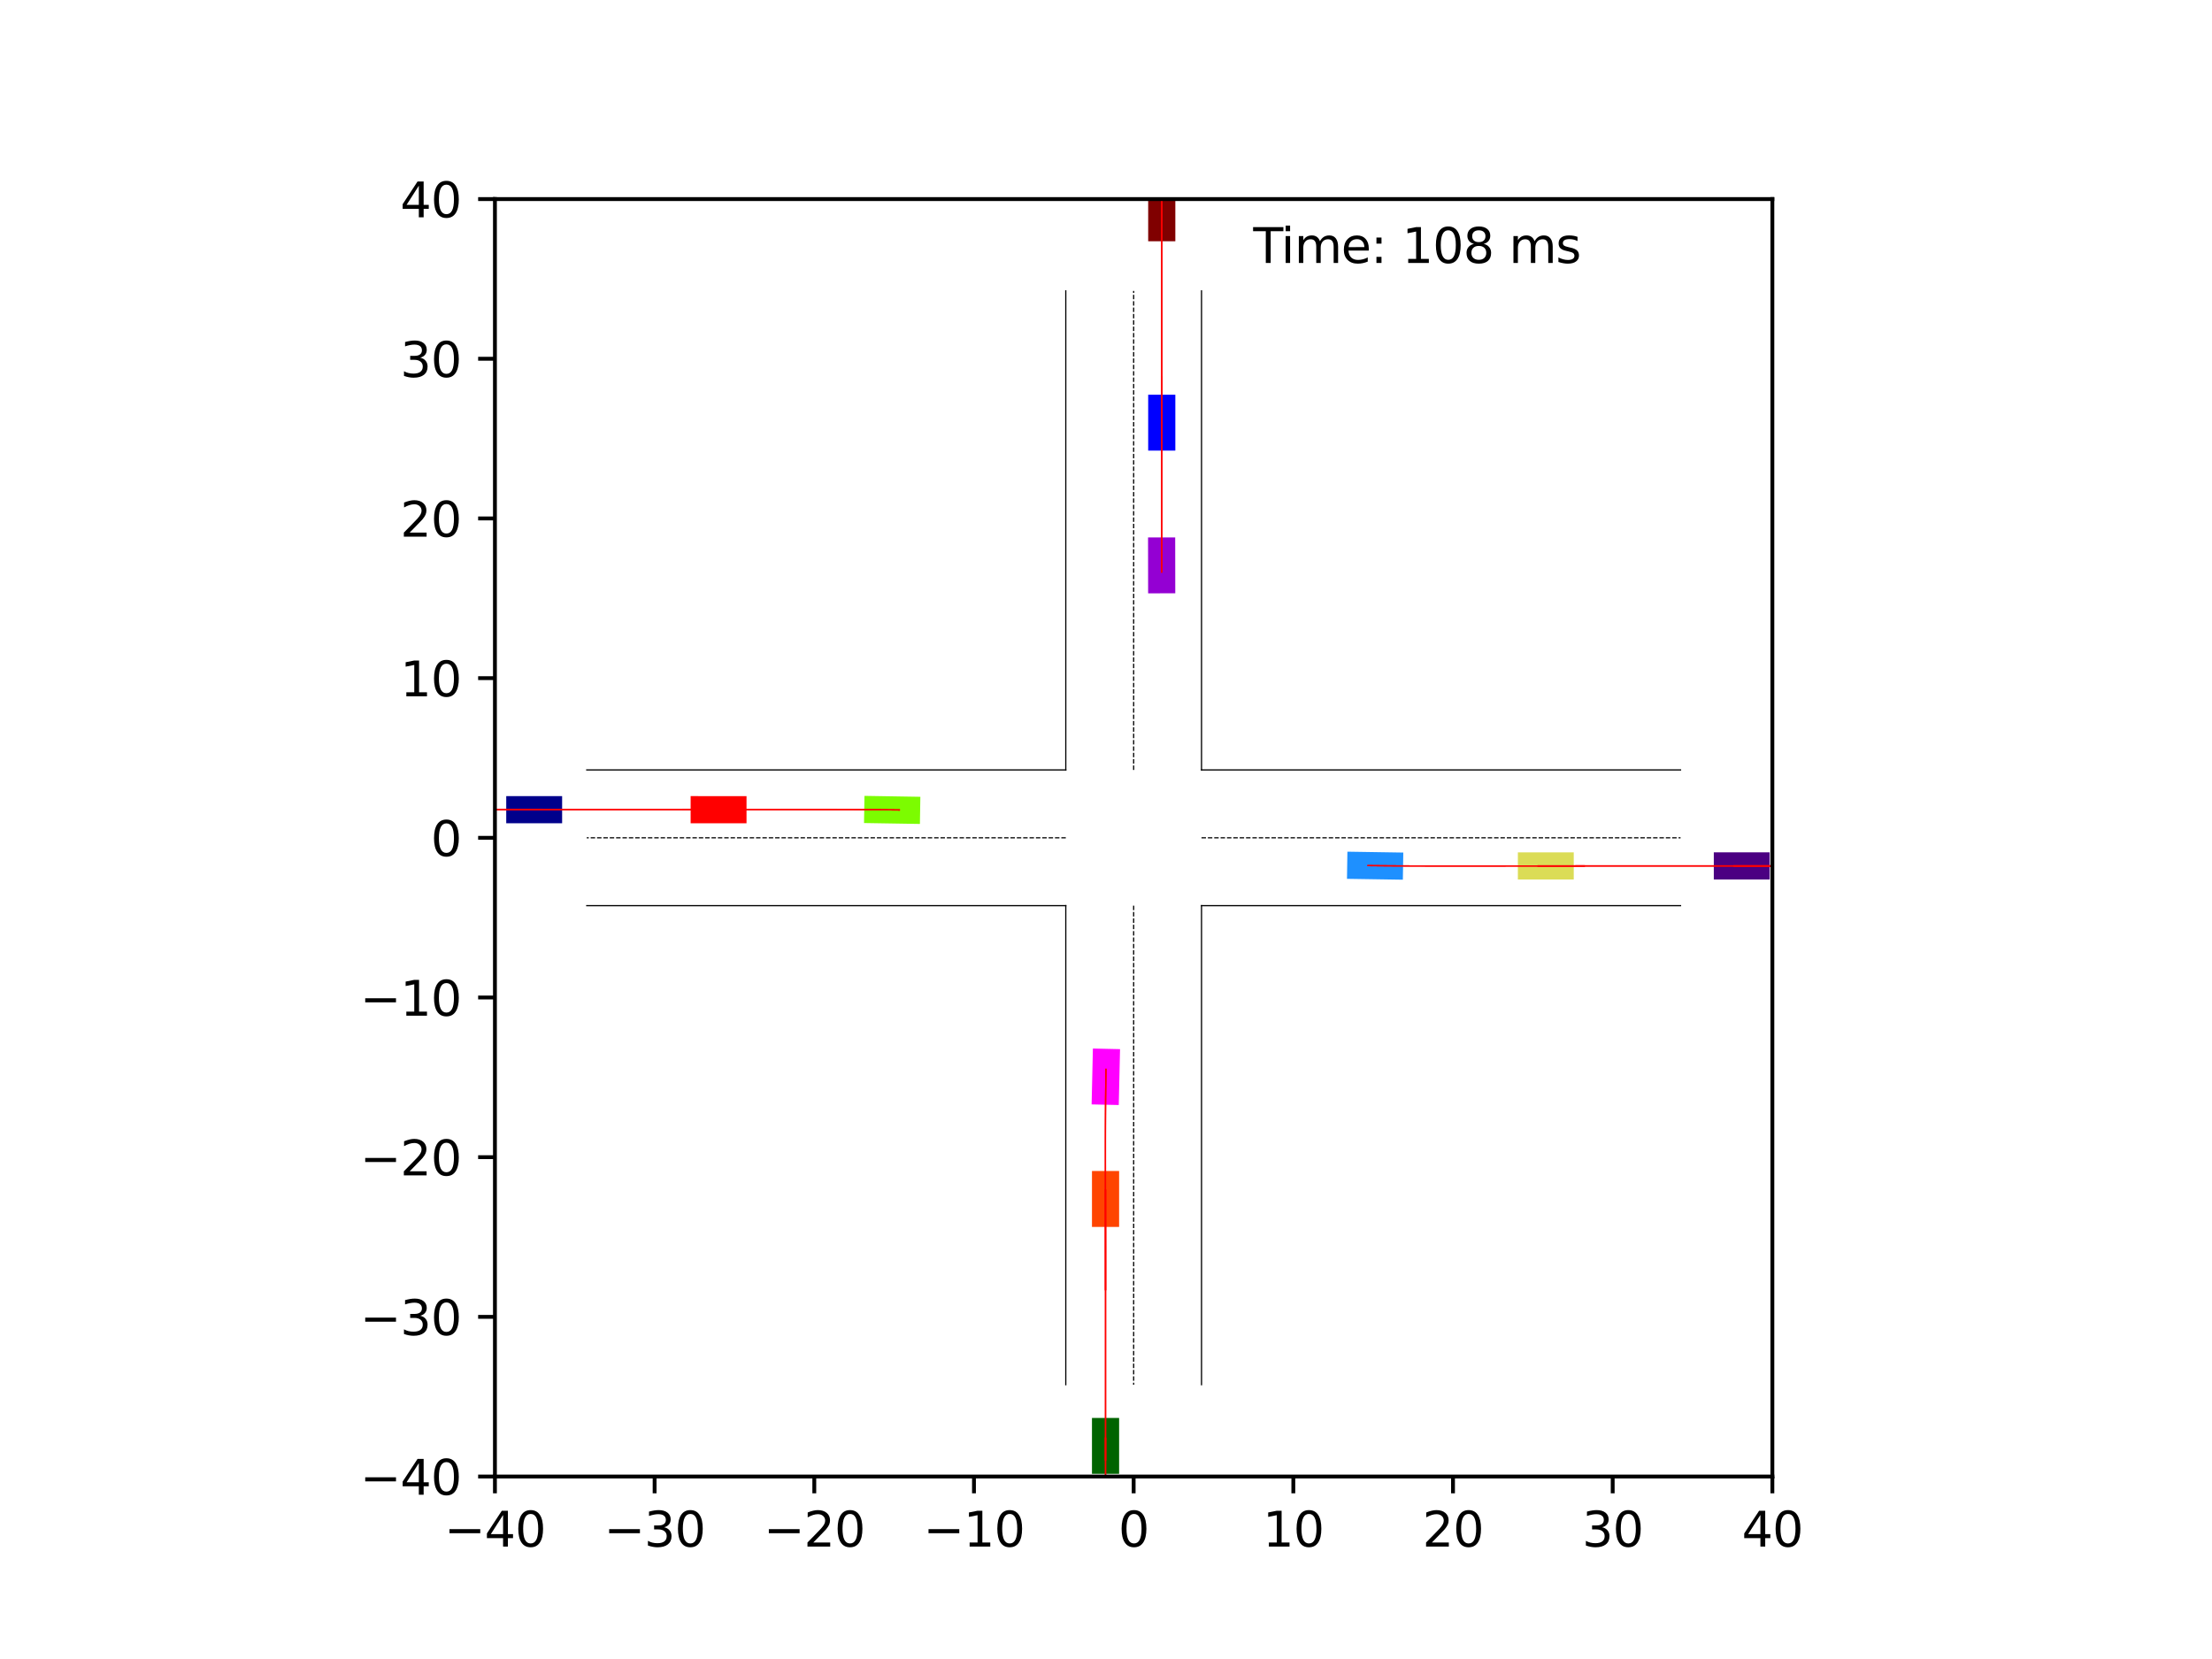 <?xml version="1.0" encoding="utf-8" standalone="no"?>
<!DOCTYPE svg PUBLIC "-//W3C//DTD SVG 1.1//EN"
  "http://www.w3.org/Graphics/SVG/1.1/DTD/svg11.dtd">
<svg xmlns:xlink="http://www.w3.org/1999/xlink" width="460.8pt" height="345.6pt" viewBox="0 0 460.8 345.6" xmlns="http://www.w3.org/2000/svg" version="1.1">
 <defs>
  <style type="text/css">*{stroke-linejoin: round; stroke-linecap: butt}</style>
 </defs>
 <g id="figure_1">
  <g id="patch_1">
   <path d="M 0 345.6 
L 460.8 345.6 
L 460.8 0 
L 0 0 
z
" style="fill: #ffffff"/>
  </g>
  <g id="axes_1">
   <g id="patch_2">
    <path d="M 103.104 307.584 
L 369.216 307.584 
L 369.216 41.472 
L 103.104 41.472 
z
" style="fill: #ffffff"/>
   </g>
   <g id="patch_3">
    <path d="M 117.101 165.845 
L 105.459 165.845 
L 105.459 171.5 
L 117.101 171.5 
z
" clip-path="url(#p942eddb485)" style="fill: #00008b"/>
   </g>
   <g id="patch_4">
    <path d="M 244.843 50.259 
L 244.843 38.617 
L 239.188 38.617 
L 239.188 50.259 
z
" clip-path="url(#p942eddb485)" style="fill: #800000"/>
   </g>
   <g id="patch_5">
    <path d="M 227.477 295.385 
L 227.477 307.027 
L 233.132 307.027 
L 233.132 295.385 
z
" clip-path="url(#p942eddb485)" style="fill: #006400"/>
   </g>
   <g id="patch_6">
    <path d="M 357.016 183.211 
L 368.658 183.211 
L 368.658 177.556 
L 357.016 177.556 
z
" clip-path="url(#p942eddb485)" style="fill: #4b0082"/>
   </g>
   <g id="patch_7">
    <path d="M 244.843 93.871 
L 244.843 82.229 
L 239.188 82.229 
L 239.188 93.871 
z
" clip-path="url(#p942eddb485)" style="fill: #0000ff"/>
   </g>
   <g id="patch_8">
    <path d="M 155.515 165.846 
L 143.873 165.845 
L 143.872 171.499 
L 155.514 171.501 
z
" clip-path="url(#p942eddb485)" style="fill: #ff0000"/>
   </g>
   <g id="patch_9">
    <path d="M 316.198 183.211 
L 327.841 183.212 
L 327.841 177.557 
L 316.199 177.556 
z
" clip-path="url(#p942eddb485)" style="fill: #dbdc56"/>
   </g>
   <g id="patch_10">
    <path d="M 244.831 123.595 
L 244.815 111.952 
L 239.16 111.96 
L 239.176 123.602 
z
" clip-path="url(#p942eddb485)" style="fill: #9400d3"/>
   </g>
   <g id="patch_11">
    <path d="M 280.601 183.075 
L 292.242 183.257 
L 292.33 177.603 
L 280.689 177.421 
z
" clip-path="url(#p942eddb485)" style="fill: #1e90ff"/>
   </g>
   <g id="patch_12">
    <path d="M 227.478 243.944 
L 227.476 255.586 
L 233.131 255.587 
L 233.133 243.945 
z
" clip-path="url(#p942eddb485)" style="fill: #ff4500"/>
   </g>
   <g id="patch_13">
    <path d="M 191.727 165.987 
L 180.086 165.796 
L 179.993 171.451 
L 191.634 171.641 
z
" clip-path="url(#p942eddb485)" style="fill: #7cfc00"/>
   </g>
   <g id="patch_14">
    <path d="M 227.67 218.428 
L 227.405 230.068 
L 233.059 230.197 
L 233.324 218.557 
z
" clip-path="url(#p942eddb485)" style="fill: #ff00ff"/>
   </g>
   <g id="matplotlib.axis_1">
    <g id="xtick_1">
     <g id="line2d_1">
      <defs>
       <path id="m30a18c5abd" d="M 0 0 
L 0 3.5 
" style="stroke: #000000; stroke-width: 0.8"/>
      </defs>
      <g>
       <use xlink:href="#m30a18c5abd" x="103.104" y="307.584" style="stroke: #000000; stroke-width: 0.8"/>
      </g>
     </g>
     <g id="text_1">
      <!-- −40 -->
      <g transform="translate(92.552 322.182) scale(0.1 -0.1)">
       <defs>
        <path id="DejaVuSans-2212" d="M 678 2272 
L 4684 2272 
L 4684 1741 
L 678 1741 
L 678 2272 
z
" transform="scale(0.016)"/>
        <path id="DejaVuSans-34" d="M 2419 4116 
L 825 1625 
L 2419 1625 
L 2419 4116 
z
M 2253 4666 
L 3047 4666 
L 3047 1625 
L 3713 1625 
L 3713 1100 
L 3047 1100 
L 3047 0 
L 2419 0 
L 2419 1100 
L 313 1100 
L 313 1709 
L 2253 4666 
z
" transform="scale(0.016)"/>
        <path id="DejaVuSans-30" d="M 2034 4250 
Q 1547 4250 1301 3770 
Q 1056 3291 1056 2328 
Q 1056 1369 1301 889 
Q 1547 409 2034 409 
Q 2525 409 2770 889 
Q 3016 1369 3016 2328 
Q 3016 3291 2770 3770 
Q 2525 4250 2034 4250 
z
M 2034 4750 
Q 2819 4750 3233 4129 
Q 3647 3509 3647 2328 
Q 3647 1150 3233 529 
Q 2819 -91 2034 -91 
Q 1250 -91 836 529 
Q 422 1150 422 2328 
Q 422 3509 836 4129 
Q 1250 4750 2034 4750 
z
" transform="scale(0.016)"/>
       </defs>
       <use xlink:href="#DejaVuSans-2212"/>
       <use xlink:href="#DejaVuSans-34" x="83.789"/>
       <use xlink:href="#DejaVuSans-30" x="147.412"/>
      </g>
     </g>
    </g>
    <g id="xtick_2">
     <g id="line2d_2">
      <g>
       <use xlink:href="#m30a18c5abd" x="136.368" y="307.584" style="stroke: #000000; stroke-width: 0.8"/>
      </g>
     </g>
     <g id="text_2">
      <!-- −30 -->
      <g transform="translate(125.816 322.182) scale(0.1 -0.1)">
       <defs>
        <path id="DejaVuSans-33" d="M 2597 2516 
Q 3050 2419 3304 2112 
Q 3559 1806 3559 1356 
Q 3559 666 3084 287 
Q 2609 -91 1734 -91 
Q 1441 -91 1130 -33 
Q 819 25 488 141 
L 488 750 
Q 750 597 1062 519 
Q 1375 441 1716 441 
Q 2309 441 2620 675 
Q 2931 909 2931 1356 
Q 2931 1769 2642 2001 
Q 2353 2234 1838 2234 
L 1294 2234 
L 1294 2753 
L 1863 2753 
Q 2328 2753 2575 2939 
Q 2822 3125 2822 3475 
Q 2822 3834 2567 4026 
Q 2313 4219 1838 4219 
Q 1578 4219 1281 4162 
Q 984 4106 628 3988 
L 628 4550 
Q 988 4650 1302 4700 
Q 1616 4750 1894 4750 
Q 2613 4750 3031 4423 
Q 3450 4097 3450 3541 
Q 3450 3153 3228 2886 
Q 3006 2619 2597 2516 
z
" transform="scale(0.016)"/>
       </defs>
       <use xlink:href="#DejaVuSans-2212"/>
       <use xlink:href="#DejaVuSans-33" x="83.789"/>
       <use xlink:href="#DejaVuSans-30" x="147.412"/>
      </g>
     </g>
    </g>
    <g id="xtick_3">
     <g id="line2d_3">
      <g>
       <use xlink:href="#m30a18c5abd" x="169.632" y="307.584" style="stroke: #000000; stroke-width: 0.8"/>
      </g>
     </g>
     <g id="text_3">
      <!-- −20 -->
      <g transform="translate(159.08 322.182) scale(0.1 -0.1)">
       <defs>
        <path id="DejaVuSans-32" d="M 1228 531 
L 3431 531 
L 3431 0 
L 469 0 
L 469 531 
Q 828 903 1448 1529 
Q 2069 2156 2228 2338 
Q 2531 2678 2651 2914 
Q 2772 3150 2772 3378 
Q 2772 3750 2511 3984 
Q 2250 4219 1831 4219 
Q 1534 4219 1204 4116 
Q 875 4013 500 3803 
L 500 4441 
Q 881 4594 1212 4672 
Q 1544 4750 1819 4750 
Q 2544 4750 2975 4387 
Q 3406 4025 3406 3419 
Q 3406 3131 3298 2873 
Q 3191 2616 2906 2266 
Q 2828 2175 2409 1742 
Q 1991 1309 1228 531 
z
" transform="scale(0.016)"/>
       </defs>
       <use xlink:href="#DejaVuSans-2212"/>
       <use xlink:href="#DejaVuSans-32" x="83.789"/>
       <use xlink:href="#DejaVuSans-30" x="147.412"/>
      </g>
     </g>
    </g>
    <g id="xtick_4">
     <g id="line2d_4">
      <g>
       <use xlink:href="#m30a18c5abd" x="202.896" y="307.584" style="stroke: #000000; stroke-width: 0.8"/>
      </g>
     </g>
     <g id="text_4">
      <!-- −10 -->
      <g transform="translate(192.344 322.182) scale(0.1 -0.1)">
       <defs>
        <path id="DejaVuSans-31" d="M 794 531 
L 1825 531 
L 1825 4091 
L 703 3866 
L 703 4441 
L 1819 4666 
L 2450 4666 
L 2450 531 
L 3481 531 
L 3481 0 
L 794 0 
L 794 531 
z
" transform="scale(0.016)"/>
       </defs>
       <use xlink:href="#DejaVuSans-2212"/>
       <use xlink:href="#DejaVuSans-31" x="83.789"/>
       <use xlink:href="#DejaVuSans-30" x="147.412"/>
      </g>
     </g>
    </g>
    <g id="xtick_5">
     <g id="line2d_5">
      <g>
       <use xlink:href="#m30a18c5abd" x="236.16" y="307.584" style="stroke: #000000; stroke-width: 0.8"/>
      </g>
     </g>
     <g id="text_5">
      <!-- 0 -->
      <g transform="translate(232.979 322.182) scale(0.1 -0.1)">
       <use xlink:href="#DejaVuSans-30"/>
      </g>
     </g>
    </g>
    <g id="xtick_6">
     <g id="line2d_6">
      <g>
       <use xlink:href="#m30a18c5abd" x="269.424" y="307.584" style="stroke: #000000; stroke-width: 0.8"/>
      </g>
     </g>
     <g id="text_6">
      <!-- 10 -->
      <g transform="translate(263.062 322.182) scale(0.1 -0.1)">
       <use xlink:href="#DejaVuSans-31"/>
       <use xlink:href="#DejaVuSans-30" x="63.623"/>
      </g>
     </g>
    </g>
    <g id="xtick_7">
     <g id="line2d_7">
      <g>
       <use xlink:href="#m30a18c5abd" x="302.688" y="307.584" style="stroke: #000000; stroke-width: 0.8"/>
      </g>
     </g>
     <g id="text_7">
      <!-- 20 -->
      <g transform="translate(296.325 322.182) scale(0.1 -0.1)">
       <use xlink:href="#DejaVuSans-32"/>
       <use xlink:href="#DejaVuSans-30" x="63.623"/>
      </g>
     </g>
    </g>
    <g id="xtick_8">
     <g id="line2d_8">
      <g>
       <use xlink:href="#m30a18c5abd" x="335.952" y="307.584" style="stroke: #000000; stroke-width: 0.8"/>
      </g>
     </g>
     <g id="text_8">
      <!-- 30 -->
      <g transform="translate(329.589 322.182) scale(0.1 -0.1)">
       <use xlink:href="#DejaVuSans-33"/>
       <use xlink:href="#DejaVuSans-30" x="63.623"/>
      </g>
     </g>
    </g>
    <g id="xtick_9">
     <g id="line2d_9">
      <g>
       <use xlink:href="#m30a18c5abd" x="369.216" y="307.584" style="stroke: #000000; stroke-width: 0.8"/>
      </g>
     </g>
     <g id="text_9">
      <!-- 40 -->
      <g transform="translate(362.853 322.182) scale(0.1 -0.1)">
       <use xlink:href="#DejaVuSans-34"/>
       <use xlink:href="#DejaVuSans-30" x="63.623"/>
      </g>
     </g>
    </g>
   </g>
   <g id="matplotlib.axis_2">
    <g id="ytick_1">
     <g id="line2d_10">
      <defs>
       <path id="mafec366620" d="M 0 0 
L -3.5 0 
" style="stroke: #000000; stroke-width: 0.8"/>
      </defs>
      <g>
       <use xlink:href="#mafec366620" x="103.104" y="307.584" style="stroke: #000000; stroke-width: 0.8"/>
      </g>
     </g>
     <g id="text_10">
      <!-- −40 -->
      <g transform="translate(74.999 311.383) scale(0.1 -0.1)">
       <use xlink:href="#DejaVuSans-2212"/>
       <use xlink:href="#DejaVuSans-34" x="83.789"/>
       <use xlink:href="#DejaVuSans-30" x="147.412"/>
      </g>
     </g>
    </g>
    <g id="ytick_2">
     <g id="line2d_11">
      <g>
       <use xlink:href="#mafec366620" x="103.104" y="274.32" style="stroke: #000000; stroke-width: 0.8"/>
      </g>
     </g>
     <g id="text_11">
      <!-- −30 -->
      <g transform="translate(74.999 278.119) scale(0.1 -0.1)">
       <use xlink:href="#DejaVuSans-2212"/>
       <use xlink:href="#DejaVuSans-33" x="83.789"/>
       <use xlink:href="#DejaVuSans-30" x="147.412"/>
      </g>
     </g>
    </g>
    <g id="ytick_3">
     <g id="line2d_12">
      <g>
       <use xlink:href="#mafec366620" x="103.104" y="241.056" style="stroke: #000000; stroke-width: 0.8"/>
      </g>
     </g>
     <g id="text_12">
      <!-- −20 -->
      <g transform="translate(74.999 244.855) scale(0.1 -0.1)">
       <use xlink:href="#DejaVuSans-2212"/>
       <use xlink:href="#DejaVuSans-32" x="83.789"/>
       <use xlink:href="#DejaVuSans-30" x="147.412"/>
      </g>
     </g>
    </g>
    <g id="ytick_4">
     <g id="line2d_13">
      <g>
       <use xlink:href="#mafec366620" x="103.104" y="207.792" style="stroke: #000000; stroke-width: 0.8"/>
      </g>
     </g>
     <g id="text_13">
      <!-- −10 -->
      <g transform="translate(74.999 211.591) scale(0.1 -0.1)">
       <use xlink:href="#DejaVuSans-2212"/>
       <use xlink:href="#DejaVuSans-31" x="83.789"/>
       <use xlink:href="#DejaVuSans-30" x="147.412"/>
      </g>
     </g>
    </g>
    <g id="ytick_5">
     <g id="line2d_14">
      <g>
       <use xlink:href="#mafec366620" x="103.104" y="174.528" style="stroke: #000000; stroke-width: 0.8"/>
      </g>
     </g>
     <g id="text_14">
      <!-- 0 -->
      <g transform="translate(89.742 178.327) scale(0.1 -0.1)">
       <use xlink:href="#DejaVuSans-30"/>
      </g>
     </g>
    </g>
    <g id="ytick_6">
     <g id="line2d_15">
      <g>
       <use xlink:href="#mafec366620" x="103.104" y="141.264" style="stroke: #000000; stroke-width: 0.8"/>
      </g>
     </g>
     <g id="text_15">
      <!-- 10 -->
      <g transform="translate(83.379 145.063) scale(0.1 -0.1)">
       <use xlink:href="#DejaVuSans-31"/>
       <use xlink:href="#DejaVuSans-30" x="63.623"/>
      </g>
     </g>
    </g>
    <g id="ytick_7">
     <g id="line2d_16">
      <g>
       <use xlink:href="#mafec366620" x="103.104" y="108" style="stroke: #000000; stroke-width: 0.8"/>
      </g>
     </g>
     <g id="text_16">
      <!-- 20 -->
      <g transform="translate(83.379 111.799) scale(0.1 -0.1)">
       <use xlink:href="#DejaVuSans-32"/>
       <use xlink:href="#DejaVuSans-30" x="63.623"/>
      </g>
     </g>
    </g>
    <g id="ytick_8">
     <g id="line2d_17">
      <g>
       <use xlink:href="#mafec366620" x="103.104" y="74.736" style="stroke: #000000; stroke-width: 0.8"/>
      </g>
     </g>
     <g id="text_17">
      <!-- 30 -->
      <g transform="translate(83.379 78.535) scale(0.1 -0.1)">
       <use xlink:href="#DejaVuSans-33"/>
       <use xlink:href="#DejaVuSans-30" x="63.623"/>
      </g>
     </g>
    </g>
    <g id="ytick_9">
     <g id="line2d_18">
      <g>
       <use xlink:href="#mafec366620" x="103.104" y="41.472" style="stroke: #000000; stroke-width: 0.8"/>
      </g>
     </g>
     <g id="text_18">
      <!-- 40 -->
      <g transform="translate(83.379 45.271) scale(0.1 -0.1)">
       <use xlink:href="#DejaVuSans-34"/>
       <use xlink:href="#DejaVuSans-30" x="63.623"/>
      </g>
     </g>
    </g>
   </g>
   <g id="line2d_19">
    <path d="M 250.297 288.457 
L 250.297 188.665 
" clip-path="url(#p942eddb485)" style="fill: none; stroke: #000000; stroke-width: 0.25; stroke-linecap: square"/>
   </g>
   <g id="line2d_20">
    <path d="M 250.297 188.665 
L 350.089 188.665 
" clip-path="url(#p942eddb485)" style="fill: none; stroke: #000000; stroke-width: 0.25; stroke-linecap: square"/>
   </g>
   <g id="line2d_21">
    <path d="M 350.089 160.391 
L 250.297 160.391 
" clip-path="url(#p942eddb485)" style="fill: none; stroke: #000000; stroke-width: 0.25; stroke-linecap: square"/>
   </g>
   <g id="line2d_22">
    <path d="M 250.297 160.391 
L 250.297 60.599 
" clip-path="url(#p942eddb485)" style="fill: none; stroke: #000000; stroke-width: 0.25; stroke-linecap: square"/>
   </g>
   <g id="line2d_23">
    <path d="M 222.023 60.599 
L 222.023 160.391 
" clip-path="url(#p942eddb485)" style="fill: none; stroke: #000000; stroke-width: 0.25; stroke-linecap: square"/>
   </g>
   <g id="line2d_24">
    <path d="M 222.023 160.391 
L 122.231 160.391 
" clip-path="url(#p942eddb485)" style="fill: none; stroke: #000000; stroke-width: 0.25; stroke-linecap: square"/>
   </g>
   <g id="line2d_25">
    <path d="M 122.231 188.665 
L 222.023 188.665 
" clip-path="url(#p942eddb485)" style="fill: none; stroke: #000000; stroke-width: 0.25; stroke-linecap: square"/>
   </g>
   <g id="line2d_26">
    <path d="M 222.023 188.665 
L 222.023 288.457 
" clip-path="url(#p942eddb485)" style="fill: none; stroke: #000000; stroke-width: 0.25; stroke-linecap: square"/>
   </g>
   <g id="line2d_27">
    <path d="M 250.297 174.528 
L 350.089 174.528 
" clip-path="url(#p942eddb485)" style="fill: none; stroke-dasharray: 0.925,0.4; stroke-dashoffset: 0; stroke: #000000; stroke-width: 0.25"/>
   </g>
   <g id="line2d_28">
    <path d="M 236.16 160.391 
L 236.16 60.599 
" clip-path="url(#p942eddb485)" style="fill: none; stroke-dasharray: 0.925,0.4; stroke-dashoffset: 0; stroke: #000000; stroke-width: 0.25"/>
   </g>
   <g id="line2d_29">
    <path d="M 222.023 174.528 
L 122.231 174.528 
" clip-path="url(#p942eddb485)" style="fill: none; stroke-dasharray: 0.925,0.4; stroke-dashoffset: 0; stroke: #000000; stroke-width: 0.25"/>
   </g>
   <g id="line2d_30">
    <path d="M 236.16 188.665 
L 236.16 288.457 
" clip-path="url(#p942eddb485)" style="fill: none; stroke-dasharray: 0.925,0.4; stroke-dashoffset: 0; stroke: #000000; stroke-width: 0.25"/>
   </g>
   <g id="line2d_31">
    <path d="M 112.908 168.672 
L 111.28 168.672 
L 109.652 168.672 
L 108.024 168.672 
L 106.395 168.672 
L 104.767 168.672 
L 103.138 168.672 
L 101.51 168.672 
L 99.881 168.672 
L 98.253 168.672 
L 96.624 168.672 
L 94.995 168.672 
L 93.367 168.672 
L 91.738 168.672 
L 90.109 168.672 
L 88.48 168.672 
L 86.852 168.672 
L 85.223 168.672 
L 83.594 168.672 
L 81.965 168.672 
L 80.336 168.672 
L 78.707 168.672 
L 77.078 168.672 
L 75.45 168.672 
L 73.821 168.672 
L 72.192 168.672 
L 70.563 168.672 
L 68.934 168.672 
L 67.305 168.672 
L 65.676 168.672 
L 64.047 168.672 
" clip-path="url(#p942eddb485)" style="fill: none; stroke: #ff0000; stroke-opacity: 0.2; stroke-width: 0.25; stroke-linecap: square"/>
   </g>
   <g id="line2d_32">
    <path d="M 112.908 168.672 
L 111.28 168.672 
L 109.652 168.672 
L 108.024 168.672 
L 106.395 168.672 
L 104.767 168.672 
L 103.138 168.672 
L 101.51 168.672 
L 99.881 168.672 
L 98.253 168.672 
L 96.624 168.672 
L 94.995 168.672 
L 93.367 168.672 
L 91.738 168.672 
L 90.109 168.672 
L 88.48 168.672 
L 86.852 168.672 
L 85.223 168.672 
L 83.594 168.672 
L 81.965 168.672 
L 80.336 168.672 
L 78.707 168.672 
L 77.078 168.672 
L 75.45 168.672 
L 73.821 168.672 
L 72.192 168.672 
L 70.563 168.672 
L 68.934 168.672 
L 67.305 168.672 
L 65.676 168.672 
L 64.047 168.672 
" clip-path="url(#p942eddb485)" style="fill: none; stroke: #ff0000; stroke-opacity: 0.4; stroke-width: 0.25; stroke-linecap: square"/>
   </g>
   <g id="line2d_33">
    <path d="M 112.908 168.672 
L 111.28 168.672 
L 109.652 168.672 
L 108.024 168.672 
L 106.395 168.672 
L 104.767 168.672 
L 103.138 168.672 
L 101.51 168.672 
L 99.881 168.672 
L 98.253 168.672 
L 96.624 168.672 
L 94.995 168.672 
L 93.367 168.672 
L 91.738 168.672 
L 90.109 168.672 
L 88.48 168.672 
L 86.852 168.672 
L 85.223 168.672 
L 83.594 168.672 
L 81.965 168.672 
L 80.336 168.672 
L 78.707 168.672 
L 77.078 168.672 
L 75.45 168.672 
L 73.821 168.672 
L 72.192 168.672 
L 70.563 168.672 
L 68.934 168.672 
L 67.305 168.672 
L 65.676 168.672 
L 64.047 168.672 
" clip-path="url(#p942eddb485)" style="fill: none; stroke: #ff0000; stroke-opacity: 0.6; stroke-width: 0.25; stroke-linecap: square"/>
   </g>
   <g id="line2d_34">
    <path d="M 112.908 168.672 
L 111.28 168.672 
L 109.652 168.672 
L 108.024 168.672 
L 106.395 168.672 
L 104.767 168.672 
L 103.138 168.672 
L 101.51 168.672 
L 99.881 168.672 
L 98.253 168.672 
L 96.624 168.672 
L 94.995 168.672 
L 93.367 168.672 
L 91.738 168.672 
L 90.109 168.672 
L 88.48 168.672 
L 86.852 168.672 
L 85.223 168.672 
L 83.594 168.672 
L 81.965 168.672 
L 80.336 168.672 
L 78.707 168.672 
L 77.078 168.672 
L 75.45 168.672 
L 73.821 168.672 
L 72.192 168.672 
L 70.563 168.672 
L 68.934 168.672 
L 67.305 168.672 
L 65.676 168.672 
L 64.047 168.672 
" clip-path="url(#p942eddb485)" style="fill: none; stroke: #ff0000; stroke-opacity: 0.8; stroke-width: 0.25; stroke-linecap: square"/>
   </g>
   <g id="line2d_35">
    <path d="M 112.908 168.672 
L 111.28 168.672 
L 109.652 168.672 
L 108.024 168.672 
L 106.395 168.672 
L 104.767 168.672 
L 103.138 168.672 
L 101.51 168.672 
L 99.881 168.672 
L 98.253 168.672 
L 96.624 168.672 
L 94.995 168.672 
L 93.367 168.672 
L 91.738 168.672 
L 90.109 168.672 
L 88.48 168.672 
L 86.852 168.672 
L 85.223 168.672 
L 83.594 168.672 
L 81.965 168.672 
L 80.336 168.672 
L 78.707 168.672 
L 77.078 168.672 
L 75.45 168.672 
L 73.821 168.672 
L 72.192 168.672 
L 70.563 168.672 
L 68.934 168.672 
L 67.305 168.672 
L 65.676 168.672 
L 64.047 168.672 
" clip-path="url(#p942eddb485)" style="fill: none; stroke: #ff0000; stroke-width: 0.25; stroke-linecap: square"/>
   </g>
   <g id="line2d_36">
    <path d="M 242.016 45.945 
L 242.016 44.438 
L 242.016 42.93 
L 242.016 41.423 
L 242.016 39.916 
L 242.016 38.409 
L 242.016 36.902 
L 242.016 35.395 
L 242.016 33.888 
L 242.016 32.381 
L 242.016 30.874 
L 242.016 29.368 
L 242.016 27.861 
L 242.016 26.355 
L 242.016 24.848 
L 242.016 23.342 
L 242.016 21.836 
L 242.016 20.329 
L 242.016 18.823 
L 242.016 17.317 
L 242.016 15.811 
L 242.016 14.305 
L 242.016 12.799 
L 242.016 11.292 
L 242.016 9.786 
L 242.016 8.28 
L 242.016 6.774 
L 242.016 5.268 
L 242.016 3.762 
L 242.016 2.256 
L 242.016 0.75 
" clip-path="url(#p942eddb485)" style="fill: none; stroke: #ff0000; stroke-opacity: 0.2; stroke-width: 0.25; stroke-linecap: square"/>
   </g>
   <g id="line2d_37">
    <path d="M 242.016 45.945 
L 242.016 44.438 
L 242.016 42.93 
L 242.016 41.423 
L 242.016 39.916 
L 242.016 38.409 
L 242.016 36.901 
L 242.016 35.395 
L 242.016 33.888 
L 242.016 32.381 
L 242.016 30.874 
L 242.016 29.368 
L 242.016 27.861 
L 242.016 26.355 
L 242.016 24.848 
L 242.016 23.342 
L 242.016 21.835 
L 242.016 20.329 
L 242.016 18.823 
L 242.016 17.317 
L 242.016 15.811 
L 242.016 14.304 
L 242.016 12.798 
L 242.016 11.292 
L 242.016 9.786 
L 242.016 8.28 
L 242.016 6.774 
L 242.016 5.268 
L 242.016 3.762 
L 242.016 2.256 
L 242.016 0.75 
" clip-path="url(#p942eddb485)" style="fill: none; stroke: #ff0000; stroke-opacity: 0.4; stroke-width: 0.25; stroke-linecap: square"/>
   </g>
   <g id="line2d_38">
    <path d="M 242.016 45.945 
L 242.016 44.438 
L 242.016 42.93 
L 242.016 41.423 
L 242.016 39.916 
L 242.016 38.409 
L 242.016 36.902 
L 242.016 35.395 
L 242.016 33.888 
L 242.016 32.381 
L 242.016 30.874 
L 242.016 29.368 
L 242.016 27.861 
L 242.016 26.355 
L 242.016 24.848 
L 242.016 23.342 
L 242.016 21.835 
L 242.016 20.329 
L 242.016 18.823 
L 242.016 17.317 
L 242.016 15.811 
L 242.016 14.305 
L 242.016 12.798 
L 242.016 11.292 
L 242.016 9.786 
L 242.016 8.28 
L 242.016 6.774 
L 242.016 5.268 
L 242.016 3.762 
L 242.016 2.256 
L 242.016 0.75 
" clip-path="url(#p942eddb485)" style="fill: none; stroke: #ff0000; stroke-opacity: 0.6; stroke-width: 0.25; stroke-linecap: square"/>
   </g>
   <g id="line2d_39">
    <path d="M 242.016 45.945 
L 242.016 44.438 
L 242.016 42.93 
L 242.016 41.423 
L 242.016 39.916 
L 242.016 38.409 
L 242.016 36.901 
L 242.016 35.395 
L 242.016 33.888 
L 242.016 32.381 
L 242.016 30.874 
L 242.016 29.368 
L 242.016 27.861 
L 242.016 26.355 
L 242.016 24.848 
L 242.016 23.342 
L 242.016 21.835 
L 242.016 20.329 
L 242.016 18.823 
L 242.016 17.317 
L 242.016 15.811 
L 242.016 14.304 
L 242.016 12.798 
L 242.016 11.292 
L 242.016 9.786 
L 242.016 8.28 
L 242.016 6.774 
L 242.016 5.268 
L 242.016 3.762 
L 242.016 2.256 
L 242.016 0.75 
" clip-path="url(#p942eddb485)" style="fill: none; stroke: #ff0000; stroke-opacity: 0.8; stroke-width: 0.25; stroke-linecap: square"/>
   </g>
   <g id="line2d_40">
    <path d="M 242.016 45.945 
L 242.016 44.438 
L 242.016 42.93 
L 242.016 41.423 
L 242.016 39.916 
L 242.016 38.409 
L 242.016 36.902 
L 242.016 35.395 
L 242.016 33.888 
L 242.016 32.381 
L 242.016 30.874 
L 242.016 29.368 
L 242.016 27.861 
L 242.016 26.355 
L 242.016 24.848 
L 242.016 23.342 
L 242.016 21.835 
L 242.016 20.329 
L 242.016 18.823 
L 242.016 17.317 
L 242.016 15.811 
L 242.016 14.305 
L 242.016 12.798 
L 242.016 11.292 
L 242.016 9.786 
L 242.016 8.28 
L 242.016 6.774 
L 242.016 5.268 
L 242.016 3.762 
L 242.016 2.256 
L 242.016 0.75 
" clip-path="url(#p942eddb485)" style="fill: none; stroke: #ff0000; stroke-width: 0.25; stroke-linecap: square"/>
   </g>
   <g id="line2d_41">
    <path d="M 230.304 299.598 
L 230.304 301.206 
L 230.304 302.814 
L 230.304 304.422 
L 230.304 306.03 
L 230.304 307.638 
L 230.304 309.246 
L 230.304 310.854 
L 230.304 312.462 
L 230.304 314.07 
L 230.304 315.677 
L 230.304 317.285 
L 230.304 318.893 
L 230.304 320.501 
L 230.304 322.109 
L 230.304 323.717 
L 230.304 325.325 
L 230.304 326.932 
L 230.304 328.54 
L 230.304 330.148 
L 230.304 331.756 
L 230.304 333.364 
L 230.304 334.972 
L 230.304 336.58 
L 230.304 338.187 
L 230.304 339.795 
L 230.304 341.403 
L 230.304 343.011 
L 230.304 344.619 
L 230.304 346.226 
L 230.304 346.6 
" clip-path="url(#p942eddb485)" style="fill: none; stroke: #ff0000; stroke-opacity: 0.2; stroke-width: 0.25; stroke-linecap: square"/>
   </g>
   <g id="line2d_42">
    <path d="M 230.304 299.598 
L 230.304 301.206 
L 230.304 302.814 
L 230.304 304.422 
L 230.304 306.03 
L 230.304 307.638 
L 230.304 309.246 
L 230.304 310.854 
L 230.304 312.462 
L 230.304 314.07 
L 230.304 315.677 
L 230.304 317.285 
L 230.304 318.893 
L 230.304 320.501 
L 230.304 322.109 
L 230.304 323.717 
L 230.304 325.325 
L 230.304 326.933 
L 230.304 328.54 
L 230.304 330.148 
L 230.304 331.756 
L 230.304 333.364 
L 230.304 334.972 
L 230.304 336.58 
L 230.304 338.187 
L 230.304 339.795 
L 230.304 341.403 
L 230.304 343.011 
L 230.304 344.619 
L 230.304 346.227 
L 230.304 346.6 
" clip-path="url(#p942eddb485)" style="fill: none; stroke: #ff0000; stroke-opacity: 0.4; stroke-width: 0.25; stroke-linecap: square"/>
   </g>
   <g id="line2d_43">
    <path d="M 230.304 299.598 
L 230.304 301.206 
L 230.304 302.814 
L 230.304 304.422 
L 230.304 306.03 
L 230.304 307.638 
L 230.304 309.246 
L 230.304 310.854 
L 230.304 312.462 
L 230.304 314.07 
L 230.304 315.677 
L 230.304 317.285 
L 230.304 318.893 
L 230.304 320.501 
L 230.304 322.109 
L 230.304 323.717 
L 230.304 325.325 
L 230.304 326.933 
L 230.304 328.54 
L 230.304 330.148 
L 230.304 331.756 
L 230.304 333.364 
L 230.304 334.972 
L 230.304 336.58 
L 230.304 338.187 
L 230.304 339.795 
L 230.304 341.403 
L 230.304 343.011 
L 230.304 344.619 
L 230.304 346.226 
L 230.304 346.6 
" clip-path="url(#p942eddb485)" style="fill: none; stroke: #ff0000; stroke-opacity: 0.6; stroke-width: 0.25; stroke-linecap: square"/>
   </g>
   <g id="line2d_44">
    <path d="M 230.304 299.598 
L 230.304 301.206 
L 230.304 302.814 
L 230.304 304.422 
L 230.304 306.03 
L 230.304 307.638 
L 230.304 309.246 
L 230.304 310.854 
L 230.304 312.462 
L 230.304 314.07 
L 230.304 315.677 
L 230.304 317.285 
L 230.304 318.893 
L 230.304 320.501 
L 230.304 322.109 
L 230.304 323.717 
L 230.304 325.325 
L 230.304 326.933 
L 230.304 328.54 
L 230.304 330.148 
L 230.304 331.756 
L 230.304 333.364 
L 230.304 334.972 
L 230.304 336.58 
L 230.304 338.187 
L 230.304 339.795 
L 230.304 341.403 
L 230.304 343.011 
L 230.304 344.619 
L 230.304 346.226 
L 230.304 346.6 
" clip-path="url(#p942eddb485)" style="fill: none; stroke: #ff0000; stroke-opacity: 0.8; stroke-width: 0.25; stroke-linecap: square"/>
   </g>
   <g id="line2d_45">
    <path d="M 230.304 299.598 
L 230.304 301.206 
L 230.304 302.814 
L 230.304 304.422 
L 230.304 306.03 
L 230.304 307.638 
L 230.304 309.246 
L 230.304 310.854 
L 230.304 312.462 
L 230.304 314.07 
L 230.304 315.677 
L 230.304 317.285 
L 230.304 318.893 
L 230.304 320.501 
L 230.304 322.109 
L 230.304 323.717 
L 230.304 325.325 
L 230.304 326.933 
L 230.304 328.54 
L 230.304 330.148 
L 230.304 331.756 
L 230.304 333.364 
L 230.304 334.972 
L 230.304 336.58 
L 230.304 338.187 
L 230.304 339.795 
L 230.304 341.403 
L 230.304 343.011 
L 230.304 344.619 
L 230.304 346.226 
L 230.304 346.6 
" clip-path="url(#p942eddb485)" style="fill: none; stroke: #ff0000; stroke-width: 0.25; stroke-linecap: square"/>
   </g>
   <g id="line2d_46">
    <path d="M 361.229 180.384 
L 362.837 180.384 
L 364.445 180.384 
L 366.053 180.384 
L 367.661 180.384 
L 369.269 180.384 
L 370.876 180.384 
L 372.484 180.384 
L 374.092 180.384 
L 375.7 180.384 
L 377.308 180.384 
L 378.916 180.384 
L 380.524 180.384 
L 382.132 180.384 
L 383.739 180.384 
L 385.347 180.384 
L 386.955 180.384 
L 388.563 180.384 
L 390.171 180.384 
L 391.779 180.384 
L 393.387 180.384 
L 394.995 180.384 
L 396.602 180.384 
L 398.21 180.384 
L 399.818 180.384 
L 401.426 180.384 
L 403.034 180.384 
L 404.642 180.384 
L 406.25 180.384 
L 407.858 180.384 
L 409.466 180.384 
" clip-path="url(#p942eddb485)" style="fill: none; stroke: #ff0000; stroke-opacity: 0.2; stroke-width: 0.25; stroke-linecap: square"/>
   </g>
   <g id="line2d_47">
    <path d="M 361.229 180.384 
L 362.837 180.384 
L 364.445 180.384 
L 366.053 180.384 
L 367.661 180.384 
L 369.269 180.384 
L 370.876 180.384 
L 372.484 180.384 
L 374.092 180.384 
L 375.7 180.384 
L 377.308 180.384 
L 378.916 180.384 
L 380.524 180.384 
L 382.132 180.384 
L 383.739 180.384 
L 385.347 180.384 
L 386.955 180.384 
L 388.563 180.384 
L 390.171 180.384 
L 391.779 180.384 
L 393.387 180.384 
L 394.995 180.384 
L 396.603 180.384 
L 398.21 180.384 
L 399.818 180.384 
L 401.426 180.384 
L 403.034 180.384 
L 404.642 180.384 
L 406.25 180.384 
L 407.858 180.384 
L 409.466 180.384 
" clip-path="url(#p942eddb485)" style="fill: none; stroke: #ff0000; stroke-opacity: 0.4; stroke-width: 0.25; stroke-linecap: square"/>
   </g>
   <g id="line2d_48">
    <path d="M 361.229 180.384 
L 362.837 180.384 
L 364.445 180.384 
L 366.053 180.384 
L 367.661 180.384 
L 369.269 180.384 
L 370.876 180.384 
L 372.484 180.384 
L 374.092 180.384 
L 375.7 180.384 
L 377.308 180.384 
L 378.916 180.384 
L 380.524 180.384 
L 382.132 180.384 
L 383.739 180.384 
L 385.347 180.384 
L 386.955 180.384 
L 388.563 180.384 
L 390.171 180.384 
L 391.779 180.384 
L 393.387 180.384 
L 394.995 180.384 
L 396.603 180.384 
L 398.21 180.384 
L 399.818 180.384 
L 401.426 180.384 
L 403.034 180.384 
L 404.642 180.384 
L 406.25 180.384 
L 407.858 180.384 
L 409.466 180.384 
" clip-path="url(#p942eddb485)" style="fill: none; stroke: #ff0000; stroke-opacity: 0.6; stroke-width: 0.25; stroke-linecap: square"/>
   </g>
   <g id="line2d_49">
    <path d="M 361.229 180.384 
L 362.837 180.384 
L 364.445 180.384 
L 366.053 180.384 
L 367.661 180.384 
L 369.269 180.384 
L 370.876 180.384 
L 372.484 180.384 
L 374.092 180.384 
L 375.7 180.384 
L 377.308 180.384 
L 378.916 180.384 
L 380.524 180.384 
L 382.132 180.384 
L 383.739 180.384 
L 385.347 180.384 
L 386.955 180.384 
L 388.563 180.384 
L 390.171 180.384 
L 391.779 180.384 
L 393.387 180.384 
L 394.995 180.384 
L 396.603 180.384 
L 398.21 180.384 
L 399.818 180.384 
L 401.426 180.384 
L 403.034 180.384 
L 404.642 180.384 
L 406.25 180.384 
L 407.858 180.384 
L 409.466 180.384 
" clip-path="url(#p942eddb485)" style="fill: none; stroke: #ff0000; stroke-opacity: 0.8; stroke-width: 0.25; stroke-linecap: square"/>
   </g>
   <g id="line2d_50">
    <path d="M 361.229 180.384 
L 362.837 180.384 
L 364.445 180.384 
L 366.053 180.384 
L 367.661 180.384 
L 369.269 180.384 
L 370.876 180.384 
L 372.484 180.384 
L 374.092 180.384 
L 375.7 180.384 
L 377.308 180.384 
L 378.916 180.384 
L 380.524 180.384 
L 382.132 180.384 
L 383.739 180.384 
L 385.347 180.384 
L 386.955 180.384 
L 388.563 180.384 
L 390.171 180.384 
L 391.779 180.384 
L 393.387 180.384 
L 394.995 180.384 
L 396.603 180.384 
L 398.21 180.384 
L 399.818 180.384 
L 401.426 180.384 
L 403.034 180.384 
L 404.642 180.384 
L 406.25 180.384 
L 407.858 180.384 
L 409.466 180.384 
" clip-path="url(#p942eddb485)" style="fill: none; stroke: #ff0000; stroke-width: 0.25; stroke-linecap: square"/>
   </g>
   <g id="line2d_51">
    <path d="M 242.016 89.641 
L 242.016 88.05 
L 242.016 86.457 
L 242.016 84.862 
L 242.016 83.266 
L 242.016 81.668 
L 242.016 80.069 
L 242.016 78.469 
L 242.016 76.867 
L 242.016 75.265 
L 242.016 73.661 
L 242.016 72.057 
L 242.016 70.452 
L 242.016 68.845 
L 242.016 67.239 
L 242.016 65.631 
L 242.016 64.023 
L 242.016 62.414 
L 242.016 60.805 
L 242.016 59.196 
L 242.016 57.586 
L 242.016 55.976 
L 242.016 54.365 
L 242.016 52.755 
L 242.016 51.144 
L 242.016 49.533 
L 242.016 47.921 
L 242.016 46.31 
L 242.016 44.699 
L 242.016 43.087 
L 242.016 41.476 
" clip-path="url(#p942eddb485)" style="fill: none; stroke: #ff0000; stroke-opacity: 0.2; stroke-width: 0.25; stroke-linecap: square"/>
   </g>
   <g id="line2d_52">
    <path d="M 242.016 89.641 
L 242.016 88.05 
L 242.016 86.457 
L 242.016 84.862 
L 242.016 83.266 
L 242.016 81.668 
L 242.016 80.069 
L 242.016 78.469 
L 242.016 76.868 
L 242.016 75.265 
L 242.016 73.662 
L 242.016 72.057 
L 242.016 70.452 
L 242.016 68.846 
L 242.016 67.239 
L 242.016 65.632 
L 242.016 64.024 
L 242.016 62.415 
L 242.016 60.806 
L 242.016 59.197 
L 242.016 57.587 
L 242.016 55.977 
L 242.016 54.367 
L 242.016 52.756 
L 242.016 51.145 
L 242.016 49.534 
L 242.016 47.923 
L 242.016 46.312 
L 242.016 44.701 
L 242.016 43.09 
L 242.016 41.479 
" clip-path="url(#p942eddb485)" style="fill: none; stroke: #ff0000; stroke-opacity: 0.4; stroke-width: 0.25; stroke-linecap: square"/>
   </g>
   <g id="line2d_53">
    <path d="M 242.016 89.641 
L 242.016 88.05 
L 242.016 86.457 
L 242.016 84.862 
L 242.016 83.266 
L 242.016 81.668 
L 242.016 80.069 
L 242.016 78.469 
L 242.016 76.867 
L 242.016 75.265 
L 242.016 73.661 
L 242.016 72.057 
L 242.016 70.452 
L 242.016 68.846 
L 242.016 67.239 
L 242.016 65.631 
L 242.016 64.023 
L 242.016 62.415 
L 242.016 60.806 
L 242.016 59.196 
L 242.016 57.586 
L 242.016 55.976 
L 242.016 54.366 
L 242.016 52.755 
L 242.016 51.144 
L 242.016 49.533 
L 242.016 47.922 
L 242.016 46.311 
L 242.016 44.7 
L 242.016 43.088 
L 242.016 41.477 
" clip-path="url(#p942eddb485)" style="fill: none; stroke: #ff0000; stroke-opacity: 0.6; stroke-width: 0.25; stroke-linecap: square"/>
   </g>
   <g id="line2d_54">
    <path d="M 242.016 89.641 
L 242.016 88.05 
L 242.016 86.457 
L 242.016 84.862 
L 242.016 83.266 
L 242.016 81.668 
L 242.016 80.069 
L 242.016 78.469 
L 242.016 76.868 
L 242.016 75.265 
L 242.016 73.661 
L 242.016 72.057 
L 242.016 70.452 
L 242.016 68.846 
L 242.016 67.239 
L 242.016 65.631 
L 242.016 64.023 
L 242.016 62.415 
L 242.016 60.806 
L 242.016 59.196 
L 242.016 57.587 
L 242.016 55.977 
L 242.016 54.366 
L 242.016 52.756 
L 242.016 51.145 
L 242.016 49.534 
L 242.016 47.923 
L 242.016 46.312 
L 242.016 44.701 
L 242.016 43.089 
L 242.016 41.478 
" clip-path="url(#p942eddb485)" style="fill: none; stroke: #ff0000; stroke-opacity: 0.8; stroke-width: 0.25; stroke-linecap: square"/>
   </g>
   <g id="line2d_55">
    <path d="M 242.016 89.641 
L 242.016 88.05 
L 242.016 86.457 
L 242.016 84.862 
L 242.016 83.266 
L 242.016 81.668 
L 242.016 80.069 
L 242.016 78.469 
L 242.016 76.867 
L 242.016 75.265 
L 242.016 73.661 
L 242.016 72.057 
L 242.016 70.452 
L 242.016 68.846 
L 242.016 67.239 
L 242.016 65.631 
L 242.016 64.023 
L 242.016 62.415 
L 242.016 60.806 
L 242.016 59.196 
L 242.016 57.586 
L 242.016 55.976 
L 242.016 54.366 
L 242.016 52.755 
L 242.016 51.145 
L 242.016 49.534 
L 242.016 47.923 
L 242.016 46.311 
L 242.016 44.7 
L 242.016 43.089 
L 242.016 41.478 
" clip-path="url(#p942eddb485)" style="fill: none; stroke: #ff0000; stroke-width: 0.25; stroke-linecap: square"/>
   </g>
   <g id="line2d_56">
    <path d="M 151.296 168.673 
L 149.693 168.673 
L 148.09 168.673 
L 146.486 168.672 
L 144.882 168.672 
L 143.277 168.672 
L 141.671 168.672 
L 140.065 168.672 
L 138.459 168.672 
L 136.852 168.672 
L 135.245 168.672 
L 133.638 168.672 
L 132.03 168.672 
L 130.422 168.672 
L 128.814 168.672 
L 127.206 168.672 
L 125.597 168.672 
L 123.989 168.672 
L 122.38 168.672 
L 120.771 168.672 
L 119.162 168.672 
L 117.552 168.672 
L 115.943 168.672 
L 114.334 168.672 
L 112.724 168.672 
L 111.115 168.672 
L 109.505 168.672 
L 107.896 168.672 
L 106.286 168.672 
L 104.677 168.672 
L 103.067 168.672 
" clip-path="url(#p942eddb485)" style="fill: none; stroke: #ff0000; stroke-opacity: 0.2; stroke-width: 0.25; stroke-linecap: square"/>
   </g>
   <g id="line2d_57">
    <path d="M 151.296 168.673 
L 149.693 168.673 
L 148.09 168.673 
L 146.486 168.672 
L 144.882 168.672 
L 143.277 168.672 
L 141.671 168.672 
L 140.065 168.672 
L 138.459 168.672 
L 136.852 168.672 
L 135.245 168.672 
L 133.638 168.672 
L 132.03 168.672 
L 130.423 168.672 
L 128.814 168.672 
L 127.206 168.672 
L 125.598 168.672 
L 123.989 168.672 
L 122.38 168.672 
L 120.771 168.672 
L 119.162 168.672 
L 117.553 168.672 
L 115.943 168.672 
L 114.334 168.672 
L 112.725 168.672 
L 111.115 168.672 
L 109.506 168.672 
L 107.896 168.672 
L 106.287 168.672 
L 104.677 168.672 
L 103.068 168.672 
" clip-path="url(#p942eddb485)" style="fill: none; stroke: #ff0000; stroke-opacity: 0.4; stroke-width: 0.25; stroke-linecap: square"/>
   </g>
   <g id="line2d_58">
    <path d="M 151.296 168.673 
L 149.693 168.673 
L 148.09 168.673 
L 146.486 168.672 
L 144.882 168.672 
L 143.277 168.672 
L 141.671 168.672 
L 140.065 168.672 
L 138.459 168.672 
L 136.852 168.672 
L 135.245 168.672 
L 133.638 168.672 
L 132.03 168.672 
L 130.422 168.672 
L 128.814 168.672 
L 127.206 168.672 
L 125.597 168.672 
L 123.989 168.672 
L 122.38 168.672 
L 120.771 168.672 
L 119.162 168.672 
L 117.553 168.672 
L 115.943 168.672 
L 114.334 168.672 
L 112.724 168.672 
L 111.115 168.672 
L 109.505 168.672 
L 107.896 168.672 
L 106.286 168.672 
L 104.677 168.672 
L 103.067 168.672 
" clip-path="url(#p942eddb485)" style="fill: none; stroke: #ff0000; stroke-opacity: 0.6; stroke-width: 0.25; stroke-linecap: square"/>
   </g>
   <g id="line2d_59">
    <path d="M 151.296 168.673 
L 149.693 168.673 
L 148.09 168.673 
L 146.486 168.672 
L 144.882 168.672 
L 143.277 168.672 
L 141.671 168.672 
L 140.065 168.672 
L 138.459 168.672 
L 136.852 168.672 
L 135.245 168.672 
L 133.638 168.672 
L 132.03 168.672 
L 130.422 168.672 
L 128.814 168.672 
L 127.206 168.672 
L 125.597 168.672 
L 123.989 168.672 
L 122.38 168.672 
L 120.771 168.672 
L 119.162 168.672 
L 117.553 168.672 
L 115.943 168.672 
L 114.334 168.672 
L 112.725 168.672 
L 111.115 168.672 
L 109.506 168.672 
L 107.896 168.672 
L 106.287 168.672 
L 104.677 168.672 
L 103.067 168.672 
" clip-path="url(#p942eddb485)" style="fill: none; stroke: #ff0000; stroke-opacity: 0.8; stroke-width: 0.25; stroke-linecap: square"/>
   </g>
   <g id="line2d_60">
    <path d="M 151.296 168.673 
L 149.693 168.673 
L 148.09 168.673 
L 146.486 168.672 
L 144.882 168.672 
L 143.277 168.672 
L 141.671 168.672 
L 140.065 168.672 
L 138.459 168.672 
L 136.852 168.672 
L 135.245 168.672 
L 133.638 168.672 
L 132.03 168.672 
L 130.422 168.672 
L 128.814 168.672 
L 127.206 168.672 
L 125.597 168.672 
L 123.989 168.672 
L 122.38 168.672 
L 120.771 168.672 
L 119.162 168.672 
L 117.553 168.672 
L 115.943 168.672 
L 114.334 168.672 
L 112.725 168.672 
L 111.115 168.672 
L 109.506 168.672 
L 107.896 168.672 
L 106.286 168.672 
L 104.677 168.672 
L 103.067 168.672 
" clip-path="url(#p942eddb485)" style="fill: none; stroke: #ff0000; stroke-width: 0.25; stroke-linecap: square"/>
   </g>
   <g id="line2d_61">
    <path d="M 320.409 180.384 
L 322.02 180.384 
L 323.632 180.384 
L 325.246 180.384 
L 326.861 180.384 
L 328.478 180.384 
L 330.095 180.384 
L 331.714 180.384 
L 333.334 180.384 
L 334.955 180.384 
L 336.576 180.384 
L 338.199 180.384 
L 339.823 180.384 
L 341.447 180.384 
L 343.072 180.384 
L 344.697 180.384 
L 346.323 180.384 
L 347.95 180.384 
L 349.577 180.384 
L 351.205 180.384 
L 352.833 180.384 
L 354.461 180.384 
L 356.089 180.384 
L 357.718 180.384 
L 359.347 180.384 
L 360.976 180.384 
L 362.606 180.384 
L 364.235 180.384 
L 365.865 180.384 
L 367.494 180.384 
L 369.124 180.384 
" clip-path="url(#p942eddb485)" style="fill: none; stroke: #ff0000; stroke-opacity: 0.2; stroke-width: 0.25; stroke-linecap: square"/>
   </g>
   <g id="line2d_62">
    <path d="M 320.409 180.384 
L 322.02 180.384 
L 323.632 180.384 
L 325.246 180.384 
L 326.861 180.384 
L 328.477 180.384 
L 330.095 180.384 
L 331.714 180.384 
L 333.334 180.384 
L 334.954 180.384 
L 336.576 180.384 
L 338.199 180.384 
L 339.822 180.384 
L 341.446 180.384 
L 343.071 180.384 
L 344.696 180.384 
L 346.322 180.384 
L 347.949 180.384 
L 349.576 180.384 
L 351.203 180.384 
L 352.831 180.384 
L 354.459 180.384 
L 356.087 180.384 
L 357.716 180.384 
L 359.345 180.384 
L 360.974 180.384 
L 362.603 180.384 
L 364.232 180.384 
L 365.861 180.384 
L 367.49 180.384 
L 369.119 180.384 
" clip-path="url(#p942eddb485)" style="fill: none; stroke: #ff0000; stroke-opacity: 0.4; stroke-width: 0.25; stroke-linecap: square"/>
   </g>
   <g id="line2d_63">
    <path d="M 320.409 180.384 
L 322.02 180.384 
L 323.632 180.384 
L 325.246 180.384 
L 326.861 180.384 
L 328.478 180.384 
L 330.095 180.384 
L 331.714 180.384 
L 333.334 180.384 
L 334.955 180.384 
L 336.576 180.384 
L 338.199 180.384 
L 339.822 180.384 
L 341.447 180.384 
L 343.071 180.384 
L 344.697 180.384 
L 346.323 180.384 
L 347.95 180.384 
L 349.577 180.384 
L 351.204 180.384 
L 352.832 180.384 
L 354.46 180.384 
L 356.089 180.384 
L 357.717 180.384 
L 359.346 180.384 
L 360.975 180.384 
L 362.604 180.384 
L 364.234 180.384 
L 365.863 180.384 
L 367.493 180.384 
L 369.122 180.384 
" clip-path="url(#p942eddb485)" style="fill: none; stroke: #ff0000; stroke-opacity: 0.6; stroke-width: 0.25; stroke-linecap: square"/>
   </g>
   <g id="line2d_64">
    <path d="M 320.409 180.384 
L 322.02 180.384 
L 323.632 180.384 
L 325.246 180.384 
L 326.861 180.384 
L 328.477 180.384 
L 330.095 180.384 
L 331.714 180.384 
L 333.334 180.384 
L 334.954 180.384 
L 336.576 180.384 
L 338.199 180.384 
L 339.822 180.384 
L 341.446 180.384 
L 343.071 180.384 
L 344.697 180.384 
L 346.323 180.384 
L 347.949 180.384 
L 349.576 180.384 
L 351.204 180.384 
L 352.831 180.384 
L 354.459 180.384 
L 356.088 180.384 
L 357.716 180.384 
L 359.345 180.384 
L 360.974 180.384 
L 362.603 180.384 
L 364.233 180.384 
L 365.862 180.384 
L 367.491 180.384 
L 369.121 180.384 
" clip-path="url(#p942eddb485)" style="fill: none; stroke: #ff0000; stroke-opacity: 0.8; stroke-width: 0.25; stroke-linecap: square"/>
   </g>
   <g id="line2d_65">
    <path d="M 320.409 180.384 
L 322.02 180.384 
L 323.632 180.384 
L 325.246 180.384 
L 326.861 180.384 
L 328.477 180.384 
L 330.095 180.384 
L 331.714 180.384 
L 333.334 180.384 
L 334.954 180.384 
L 336.576 180.384 
L 338.199 180.384 
L 339.822 180.384 
L 341.446 180.384 
L 343.071 180.384 
L 344.697 180.384 
L 346.323 180.384 
L 347.949 180.384 
L 349.576 180.384 
L 351.204 180.384 
L 352.832 180.384 
L 354.46 180.384 
L 356.088 180.384 
L 357.717 180.384 
L 359.346 180.384 
L 360.975 180.384 
L 362.604 180.384 
L 364.233 180.384 
L 365.863 180.384 
L 367.492 180.384 
L 369.121 180.384 
" clip-path="url(#p942eddb485)" style="fill: none; stroke: #ff0000; stroke-width: 0.25; stroke-linecap: square"/>
   </g>
   <g id="line2d_66">
    <path d="M 241.993 119.169 
L 241.995 117.777 
L 241.996 116.391 
L 241.998 115.009 
L 242 113.631 
L 242.002 112.258 
L 242.003 110.888 
L 242.005 109.521 
L 242.006 108.158 
L 242.008 106.797 
L 242.009 105.439 
L 242.01 104.083 
L 242.011 102.729 
L 242.012 101.377 
L 242.013 100.027 
L 242.014 98.678 
L 242.014 97.33 
L 242.015 95.984 
L 242.015 94.638 
L 242.015 93.294 
L 242.016 91.95 
L 242.016 90.607 
L 242.016 89.264 
L 242.016 87.922 
L 242.016 86.58 
L 242.016 85.238 
L 242.016 83.897 
L 242.016 82.556 
L 242.016 81.215 
L 242.016 79.874 
L 242.016 78.533 
" clip-path="url(#p942eddb485)" style="fill: none; stroke: #ff0000; stroke-opacity: 0.2; stroke-width: 0.25; stroke-linecap: square"/>
   </g>
   <g id="line2d_67">
    <path d="M 241.993 119.169 
L 241.995 117.777 
L 241.997 116.391 
L 241.998 115.009 
L 242 113.631 
L 242.002 112.258 
L 242.003 110.888 
L 242.005 109.522 
L 242.007 108.158 
L 242.008 106.797 
L 242.009 105.439 
L 242.01 104.083 
L 242.011 102.73 
L 242.012 101.378 
L 242.013 100.027 
L 242.014 98.679 
L 242.014 97.331 
L 242.015 95.985 
L 242.015 94.639 
L 242.015 93.295 
L 242.016 91.951 
L 242.016 90.608 
L 242.016 89.265 
L 242.016 87.923 
L 242.016 86.581 
L 242.016 85.24 
L 242.016 83.898 
L 242.016 82.557 
L 242.016 81.216 
L 242.016 79.875 
L 242.016 78.534 
" clip-path="url(#p942eddb485)" style="fill: none; stroke: #ff0000; stroke-opacity: 0.4; stroke-width: 0.25; stroke-linecap: square"/>
   </g>
   <g id="line2d_68">
    <path d="M 241.993 119.169 
L 241.995 117.777 
L 241.997 116.391 
L 241.998 115.009 
L 242 113.631 
L 242.002 112.258 
L 242.003 110.888 
L 242.005 109.521 
L 242.007 108.158 
L 242.008 106.797 
L 242.009 105.439 
L 242.01 104.083 
L 242.011 102.729 
L 242.012 101.377 
L 242.013 100.027 
L 242.014 98.678 
L 242.014 97.331 
L 242.015 95.984 
L 242.015 94.639 
L 242.015 93.294 
L 242.016 91.95 
L 242.016 90.607 
L 242.016 89.265 
L 242.016 87.922 
L 242.016 86.581 
L 242.016 85.239 
L 242.016 83.898 
L 242.016 82.556 
L 242.016 81.215 
L 242.016 79.874 
L 242.016 78.533 
" clip-path="url(#p942eddb485)" style="fill: none; stroke: #ff0000; stroke-opacity: 0.6; stroke-width: 0.25; stroke-linecap: square"/>
   </g>
   <g id="line2d_69">
    <path d="M 241.993 119.169 
L 241.996 117.777 
L 241.997 116.391 
L 241.999 115.009 
L 242 113.631 
L 242.002 112.258 
L 242.004 110.888 
L 242.005 109.521 
L 242.007 108.158 
L 242.008 106.797 
L 242.009 105.439 
L 242.01 104.083 
L 242.011 102.73 
L 242.012 101.378 
L 242.013 100.027 
L 242.014 98.678 
L 242.014 97.331 
L 242.015 95.985 
L 242.015 94.639 
L 242.015 93.295 
L 242.016 91.951 
L 242.016 90.608 
L 242.016 89.265 
L 242.016 87.923 
L 242.016 86.581 
L 242.016 85.239 
L 242.016 83.898 
L 242.016 82.557 
L 242.016 81.216 
L 242.016 79.875 
L 242.016 78.534 
" clip-path="url(#p942eddb485)" style="fill: none; stroke: #ff0000; stroke-opacity: 0.8; stroke-width: 0.25; stroke-linecap: square"/>
   </g>
   <g id="line2d_70">
    <path d="M 241.993 119.169 
L 241.996 117.777 
L 241.997 116.391 
L 241.999 115.009 
L 242 113.631 
L 242.002 112.258 
L 242.004 110.888 
L 242.005 109.521 
L 242.007 108.158 
L 242.008 106.797 
L 242.009 105.439 
L 242.01 104.083 
L 242.011 102.729 
L 242.012 101.377 
L 242.013 100.027 
L 242.014 98.678 
L 242.014 97.331 
L 242.015 95.984 
L 242.015 94.639 
L 242.015 93.294 
L 242.016 91.951 
L 242.016 90.607 
L 242.016 89.265 
L 242.016 87.923 
L 242.016 86.581 
L 242.016 85.239 
L 242.016 83.898 
L 242.016 82.557 
L 242.016 81.216 
L 242.016 79.875 
L 242.016 78.534 
" clip-path="url(#p942eddb485)" style="fill: none; stroke: #ff0000; stroke-width: 0.25; stroke-linecap: square"/>
   </g>
   <g id="line2d_71">
    <path d="M 284.981 180.326 
L 286.466 180.34 
L 287.952 180.354 
L 289.441 180.365 
L 290.931 180.373 
L 292.423 180.38 
L 293.917 180.386 
L 295.413 180.39 
L 296.909 180.393 
L 298.407 180.395 
L 299.907 180.396 
L 301.407 180.397 
L 302.909 180.397 
L 304.411 180.397 
L 305.915 180.396 
L 307.419 180.395 
L 308.924 180.394 
L 310.43 180.394 
L 311.936 180.393 
L 313.443 180.392 
L 314.95 180.391 
L 316.458 180.39 
L 317.966 180.389 
L 319.474 180.388 
L 320.983 180.387 
L 322.491 180.387 
L 324 180.386 
L 325.51 180.385 
L 327.019 180.385 
L 328.528 180.384 
L 330.037 180.384 
" clip-path="url(#p942eddb485)" style="fill: none; stroke: #ff0000; stroke-opacity: 0.2; stroke-width: 0.25; stroke-linecap: square"/>
   </g>
   <g id="line2d_72">
    <path d="M 284.981 180.326 
L 286.466 180.34 
L 287.952 180.353 
L 289.441 180.364 
L 290.931 180.373 
L 292.423 180.38 
L 293.917 180.385 
L 295.412 180.39 
L 296.909 180.393 
L 298.407 180.395 
L 299.906 180.396 
L 301.407 180.397 
L 302.908 180.397 
L 304.411 180.397 
L 305.914 180.396 
L 307.418 180.396 
L 308.923 180.395 
L 310.429 180.394 
L 311.935 180.393 
L 313.441 180.392 
L 314.948 180.391 
L 316.456 180.39 
L 317.964 180.389 
L 319.472 180.388 
L 320.98 180.387 
L 322.489 180.387 
L 323.997 180.386 
L 325.506 180.385 
L 327.015 180.385 
L 328.524 180.384 
L 330.033 180.383 
" clip-path="url(#p942eddb485)" style="fill: none; stroke: #ff0000; stroke-opacity: 0.4; stroke-width: 0.25; stroke-linecap: square"/>
   </g>
   <g id="line2d_73">
    <path d="M 284.981 180.326 
L 286.466 180.339 
L 287.952 180.353 
L 289.441 180.364 
L 290.931 180.373 
L 292.423 180.38 
L 293.917 180.385 
L 295.413 180.389 
L 296.909 180.392 
L 298.407 180.395 
L 299.907 180.396 
L 301.407 180.397 
L 302.909 180.397 
L 304.411 180.397 
L 305.915 180.396 
L 307.419 180.395 
L 308.924 180.395 
L 310.429 180.394 
L 311.936 180.393 
L 313.442 180.392 
L 314.949 180.391 
L 316.457 180.39 
L 317.965 180.389 
L 319.473 180.388 
L 320.982 180.387 
L 322.49 180.387 
L 323.999 180.386 
L 325.508 180.385 
L 327.017 180.385 
L 328.526 180.384 
L 330.035 180.384 
" clip-path="url(#p942eddb485)" style="fill: none; stroke: #ff0000; stroke-opacity: 0.6; stroke-width: 0.25; stroke-linecap: square"/>
   </g>
   <g id="line2d_74">
    <path d="M 284.981 180.326 
L 286.466 180.339 
L 287.952 180.352 
L 289.441 180.363 
L 290.931 180.372 
L 292.423 180.38 
L 293.917 180.385 
L 295.412 180.389 
L 296.909 180.392 
L 298.407 180.395 
L 299.907 180.396 
L 301.407 180.397 
L 302.909 180.397 
L 304.411 180.397 
L 305.914 180.396 
L 307.418 180.395 
L 308.923 180.395 
L 310.429 180.394 
L 311.935 180.393 
L 313.442 180.392 
L 314.949 180.391 
L 316.456 180.39 
L 317.964 180.389 
L 319.472 180.388 
L 320.981 180.387 
L 322.489 180.387 
L 323.998 180.386 
L 325.507 180.385 
L 327.016 180.385 
L 328.525 180.384 
L 330.034 180.383 
" clip-path="url(#p942eddb485)" style="fill: none; stroke: #ff0000; stroke-opacity: 0.8; stroke-width: 0.25; stroke-linecap: square"/>
   </g>
   <g id="line2d_75">
    <path d="M 284.981 180.326 
L 286.466 180.339 
L 287.952 180.352 
L 289.441 180.363 
L 290.931 180.372 
L 292.423 180.379 
L 293.917 180.385 
L 295.413 180.389 
L 296.909 180.392 
L 298.407 180.394 
L 299.907 180.396 
L 301.407 180.397 
L 302.909 180.397 
L 304.411 180.397 
L 305.914 180.396 
L 307.419 180.395 
L 308.924 180.395 
L 310.429 180.394 
L 311.935 180.393 
L 313.442 180.392 
L 314.949 180.391 
L 316.457 180.39 
L 317.965 180.389 
L 319.473 180.388 
L 320.981 180.387 
L 322.49 180.387 
L 323.999 180.386 
L 325.508 180.385 
L 327.017 180.385 
L 328.526 180.384 
L 330.035 180.383 
" clip-path="url(#p942eddb485)" style="fill: none; stroke: #ff0000; stroke-width: 0.25; stroke-linecap: square"/>
   </g>
   <g id="line2d_76">
    <path d="M 230.305 247.902 
L 230.305 249.765 
L 230.304 251.629 
L 230.304 253.494 
L 230.304 255.359 
L 230.304 257.225 
L 230.304 259.092 
L 230.304 260.96 
L 230.304 262.829 
L 230.304 264.698 
L 230.304 266.569 
L 230.304 268.44 
L 230.304 270.313 
L 230.304 272.186 
L 230.304 274.06 
L 230.304 275.935 
L 230.304 277.811 
L 230.304 279.687 
L 230.304 281.564 
L 230.304 283.441 
L 230.304 285.319 
L 230.304 287.198 
L 230.304 289.077 
L 230.304 290.956 
L 230.304 292.836 
L 230.304 294.716 
L 230.304 296.596 
L 230.304 298.477 
L 230.304 300.357 
L 230.304 302.238 
L 230.304 304.118 
" clip-path="url(#p942eddb485)" style="fill: none; stroke: #ff0000; stroke-opacity: 0.2; stroke-width: 0.25; stroke-linecap: square"/>
   </g>
   <g id="line2d_77">
    <path d="M 230.305 247.902 
L 230.305 249.765 
L 230.304 251.629 
L 230.304 253.494 
L 230.304 255.359 
L 230.304 257.225 
L 230.304 259.092 
L 230.304 260.96 
L 230.304 262.829 
L 230.304 264.699 
L 230.304 266.57 
L 230.304 268.441 
L 230.304 270.314 
L 230.304 272.188 
L 230.304 274.062 
L 230.304 275.937 
L 230.304 277.813 
L 230.304 279.69 
L 230.304 281.567 
L 230.304 283.445 
L 230.304 285.323 
L 230.304 287.202 
L 230.304 289.082 
L 230.304 290.962 
L 230.304 292.842 
L 230.304 294.722 
L 230.304 296.603 
L 230.304 298.484 
L 230.304 300.365 
L 230.304 302.246 
L 230.304 304.127 
" clip-path="url(#p942eddb485)" style="fill: none; stroke: #ff0000; stroke-opacity: 0.4; stroke-width: 0.25; stroke-linecap: square"/>
   </g>
   <g id="line2d_78">
    <path d="M 230.305 247.902 
L 230.305 249.765 
L 230.304 251.629 
L 230.304 253.494 
L 230.304 255.359 
L 230.304 257.225 
L 230.304 259.092 
L 230.304 260.96 
L 230.304 262.829 
L 230.304 264.699 
L 230.304 266.569 
L 230.304 268.441 
L 230.304 270.313 
L 230.304 272.187 
L 230.304 274.061 
L 230.304 275.936 
L 230.304 277.812 
L 230.304 279.688 
L 230.304 281.565 
L 230.304 283.443 
L 230.304 285.321 
L 230.304 287.2 
L 230.304 289.079 
L 230.304 290.959 
L 230.304 292.839 
L 230.304 294.719 
L 230.304 296.599 
L 230.304 298.48 
L 230.304 300.361 
L 230.304 302.241 
L 230.304 304.122 
" clip-path="url(#p942eddb485)" style="fill: none; stroke: #ff0000; stroke-opacity: 0.6; stroke-width: 0.25; stroke-linecap: square"/>
   </g>
   <g id="line2d_79">
    <path d="M 230.305 247.902 
L 230.305 249.765 
L 230.304 251.629 
L 230.304 253.494 
L 230.304 255.359 
L 230.304 257.225 
L 230.304 259.092 
L 230.304 260.96 
L 230.304 262.829 
L 230.304 264.699 
L 230.304 266.57 
L 230.304 268.441 
L 230.304 270.314 
L 230.304 272.187 
L 230.304 274.061 
L 230.304 275.937 
L 230.304 277.812 
L 230.304 279.689 
L 230.304 281.566 
L 230.304 283.444 
L 230.304 285.322 
L 230.304 287.201 
L 230.304 289.081 
L 230.304 290.96 
L 230.304 292.84 
L 230.304 294.721 
L 230.304 296.601 
L 230.304 298.482 
L 230.304 300.363 
L 230.304 302.244 
L 230.304 304.125 
" clip-path="url(#p942eddb485)" style="fill: none; stroke: #ff0000; stroke-opacity: 0.8; stroke-width: 0.25; stroke-linecap: square"/>
   </g>
   <g id="line2d_80">
    <path d="M 230.305 247.902 
L 230.305 249.765 
L 230.304 251.629 
L 230.304 253.494 
L 230.304 255.359 
L 230.304 257.225 
L 230.304 259.092 
L 230.304 260.96 
L 230.304 262.829 
L 230.304 264.699 
L 230.304 266.569 
L 230.304 268.441 
L 230.304 270.313 
L 230.304 272.187 
L 230.304 274.061 
L 230.304 275.936 
L 230.304 277.812 
L 230.304 279.688 
L 230.304 281.565 
L 230.304 283.443 
L 230.304 285.322 
L 230.304 287.2 
L 230.304 289.08 
L 230.304 290.959 
L 230.304 292.839 
L 230.304 294.72 
L 230.304 296.6 
L 230.304 298.481 
L 230.304 300.362 
L 230.304 302.243 
L 230.304 304.123 
" clip-path="url(#p942eddb485)" style="fill: none; stroke: #ff0000; stroke-width: 0.25; stroke-linecap: square"/>
   </g>
   <g id="line2d_81">
    <path d="M 187.345 168.733 
L 185.86 168.717 
L 184.374 168.704 
L 182.885 168.692 
L 181.395 168.683 
L 179.902 168.676 
L 178.409 168.67 
L 176.913 168.666 
L 175.416 168.663 
L 173.918 168.661 
L 172.419 168.659 
L 170.918 168.659 
L 169.416 168.659 
L 167.913 168.659 
L 166.41 168.659 
L 164.905 168.66 
L 163.4 168.661 
L 161.894 168.662 
L 160.388 168.663 
L 158.88 168.664 
L 157.373 168.665 
L 155.865 168.666 
L 154.357 168.667 
L 152.848 168.668 
L 151.339 168.668 
L 149.83 168.669 
L 148.321 168.67 
L 146.812 168.671 
L 145.302 168.671 
L 143.793 168.672 
L 142.283 168.672 
" clip-path="url(#p942eddb485)" style="fill: none; stroke: #ff0000; stroke-opacity: 0.2; stroke-width: 0.25; stroke-linecap: square"/>
   </g>
   <g id="line2d_82">
    <path d="M 187.345 168.733 
L 185.86 168.718 
L 184.374 168.704 
L 182.885 168.693 
L 181.395 168.684 
L 179.903 168.676 
L 178.409 168.67 
L 176.913 168.666 
L 175.416 168.663 
L 173.918 168.661 
L 172.419 168.659 
L 170.918 168.659 
L 169.416 168.658 
L 167.914 168.659 
L 166.41 168.659 
L 164.906 168.66 
L 163.401 168.661 
L 161.895 168.662 
L 160.389 168.663 
L 158.882 168.664 
L 157.375 168.665 
L 155.867 168.666 
L 154.359 168.667 
L 152.85 168.668 
L 151.342 168.668 
L 149.833 168.669 
L 148.324 168.67 
L 146.815 168.671 
L 145.306 168.671 
L 143.797 168.672 
L 142.287 168.673 
" clip-path="url(#p942eddb485)" style="fill: none; stroke: #ff0000; stroke-opacity: 0.4; stroke-width: 0.25; stroke-linecap: square"/>
   </g>
   <g id="line2d_83">
    <path d="M 187.345 168.733 
L 185.86 168.719 
L 184.374 168.705 
L 182.885 168.693 
L 181.395 168.684 
L 179.902 168.676 
L 178.409 168.671 
L 176.913 168.666 
L 175.416 168.663 
L 173.918 168.661 
L 172.419 168.659 
L 170.918 168.659 
L 169.416 168.659 
L 167.913 168.659 
L 166.41 168.659 
L 164.905 168.66 
L 163.4 168.661 
L 161.894 168.662 
L 160.388 168.663 
L 158.881 168.664 
L 157.374 168.665 
L 155.866 168.666 
L 154.358 168.667 
L 152.849 168.668 
L 151.34 168.668 
L 149.831 168.669 
L 148.322 168.67 
L 146.813 168.671 
L 145.304 168.671 
L 143.794 168.672 
L 142.285 168.672 
" clip-path="url(#p942eddb485)" style="fill: none; stroke: #ff0000; stroke-opacity: 0.6; stroke-width: 0.25; stroke-linecap: square"/>
   </g>
   <g id="line2d_84">
    <path d="M 187.345 168.733 
L 185.86 168.719 
L 184.374 168.705 
L 182.885 168.693 
L 181.395 168.684 
L 179.903 168.677 
L 178.409 168.671 
L 176.913 168.666 
L 175.416 168.663 
L 173.918 168.661 
L 172.419 168.659 
L 170.918 168.659 
L 169.416 168.659 
L 167.914 168.659 
L 166.41 168.659 
L 164.906 168.66 
L 163.401 168.661 
L 161.895 168.662 
L 160.388 168.663 
L 158.882 168.664 
L 157.374 168.665 
L 155.866 168.666 
L 154.358 168.667 
L 152.85 168.668 
L 151.341 168.668 
L 149.832 168.669 
L 148.323 168.67 
L 146.814 168.671 
L 145.305 168.671 
L 143.796 168.672 
L 142.286 168.673 
" clip-path="url(#p942eddb485)" style="fill: none; stroke: #ff0000; stroke-opacity: 0.8; stroke-width: 0.25; stroke-linecap: square"/>
   </g>
   <g id="line2d_85">
    <path d="M 187.345 168.733 
L 185.86 168.719 
L 184.374 168.705 
L 182.885 168.693 
L 181.395 168.684 
L 179.902 168.677 
L 178.409 168.671 
L 176.913 168.666 
L 175.416 168.663 
L 173.918 168.661 
L 172.419 168.659 
L 170.918 168.659 
L 169.416 168.659 
L 167.914 168.659 
L 166.41 168.659 
L 164.906 168.66 
L 163.4 168.661 
L 161.895 168.662 
L 160.388 168.663 
L 158.881 168.664 
L 157.374 168.665 
L 155.866 168.666 
L 154.358 168.667 
L 152.849 168.668 
L 151.341 168.668 
L 149.832 168.669 
L 148.323 168.67 
L 146.813 168.671 
L 145.304 168.671 
L 143.795 168.672 
L 142.285 168.673 
" clip-path="url(#p942eddb485)" style="fill: none; stroke: #ff0000; stroke-width: 0.25; stroke-linecap: square"/>
   </g>
   <g id="line2d_86">
    <path d="M 230.384 222.757 
L 230.362 224.312 
L 230.342 225.865 
L 230.326 227.416 
L 230.313 228.964 
L 230.303 230.51 
L 230.296 232.054 
L 230.29 233.596 
L 230.286 235.136 
L 230.284 236.673 
L 230.283 238.209 
L 230.283 239.743 
L 230.283 241.274 
L 230.284 242.805 
L 230.285 244.333 
L 230.287 245.861 
L 230.288 247.386 
L 230.29 248.911 
L 230.291 250.434 
L 230.293 251.956 
L 230.295 253.478 
L 230.296 254.998 
L 230.297 256.518 
L 230.299 258.036 
L 230.3 259.555 
L 230.301 261.073 
L 230.302 262.59 
L 230.302 264.107 
L 230.303 265.624 
L 230.304 267.141 
L 230.305 268.658 
" clip-path="url(#p942eddb485)" style="fill: none; stroke: #ff0000; stroke-opacity: 0.2; stroke-width: 0.25; stroke-linecap: square"/>
   </g>
   <g id="line2d_87">
    <path d="M 230.384 222.757 
L 230.363 224.312 
L 230.343 225.865 
L 230.327 227.416 
L 230.314 228.965 
L 230.304 230.511 
L 230.296 232.055 
L 230.291 233.597 
L 230.287 235.137 
L 230.284 236.674 
L 230.283 238.21 
L 230.283 239.744 
L 230.283 241.277 
L 230.284 242.808 
L 230.285 244.337 
L 230.286 245.864 
L 230.288 247.391 
L 230.289 248.916 
L 230.291 250.44 
L 230.293 251.963 
L 230.294 253.485 
L 230.296 255.006 
L 230.297 256.527 
L 230.298 258.047 
L 230.3 259.566 
L 230.301 261.085 
L 230.302 262.603 
L 230.303 264.122 
L 230.304 265.64 
L 230.305 267.158 
L 230.305 268.676 
" clip-path="url(#p942eddb485)" style="fill: none; stroke: #ff0000; stroke-opacity: 0.4; stroke-width: 0.25; stroke-linecap: square"/>
   </g>
   <g id="line2d_88">
    <path d="M 230.384 222.757 
L 230.364 224.312 
L 230.344 225.865 
L 230.328 227.416 
L 230.315 228.964 
L 230.304 230.511 
L 230.297 232.055 
L 230.291 233.596 
L 230.287 235.136 
L 230.285 236.674 
L 230.283 238.209 
L 230.283 239.743 
L 230.283 241.275 
L 230.284 242.806 
L 230.285 244.335 
L 230.286 245.862 
L 230.288 247.388 
L 230.29 248.913 
L 230.291 250.436 
L 230.293 251.959 
L 230.294 253.481 
L 230.296 255.001 
L 230.297 256.521 
L 230.298 258.041 
L 230.3 259.56 
L 230.301 261.078 
L 230.302 262.596 
L 230.303 264.114 
L 230.303 265.631 
L 230.304 267.148 
L 230.305 268.666 
" clip-path="url(#p942eddb485)" style="fill: none; stroke: #ff0000; stroke-opacity: 0.6; stroke-width: 0.25; stroke-linecap: square"/>
   </g>
   <g id="line2d_89">
    <path d="M 230.384 222.757 
L 230.364 224.312 
L 230.344 225.865 
L 230.328 227.416 
L 230.315 228.965 
L 230.305 230.511 
L 230.297 232.055 
L 230.291 233.597 
L 230.287 235.136 
L 230.285 236.674 
L 230.283 238.21 
L 230.283 239.744 
L 230.283 241.276 
L 230.284 242.807 
L 230.285 244.336 
L 230.286 245.863 
L 230.288 247.39 
L 230.29 248.915 
L 230.291 250.438 
L 230.293 251.961 
L 230.294 253.483 
L 230.296 255.004 
L 230.297 256.524 
L 230.298 258.044 
L 230.3 259.563 
L 230.301 261.082 
L 230.302 262.6 
L 230.303 264.118 
L 230.304 265.636 
L 230.304 267.154 
L 230.305 268.671 
" clip-path="url(#p942eddb485)" style="fill: none; stroke: #ff0000; stroke-opacity: 0.8; stroke-width: 0.25; stroke-linecap: square"/>
   </g>
   <g id="line2d_90">
    <path d="M 230.384 222.757 
L 230.365 224.312 
L 230.344 225.865 
L 230.328 227.416 
L 230.315 228.964 
L 230.305 230.511 
L 230.297 232.055 
L 230.291 233.596 
L 230.287 235.136 
L 230.285 236.674 
L 230.283 238.21 
L 230.283 239.744 
L 230.283 241.276 
L 230.284 242.806 
L 230.285 244.335 
L 230.286 245.863 
L 230.288 247.389 
L 230.29 248.914 
L 230.291 250.437 
L 230.293 251.96 
L 230.294 253.482 
L 230.296 255.003 
L 230.297 256.523 
L 230.298 258.042 
L 230.3 259.561 
L 230.301 261.08 
L 230.302 262.598 
L 230.303 264.116 
L 230.303 265.633 
L 230.304 267.151 
L 230.305 268.668 
" clip-path="url(#p942eddb485)" style="fill: none; stroke: #ff0000; stroke-width: 0.25; stroke-linecap: square"/>
   </g>
   <g id="patch_15">
    <path d="M 103.104 307.584 
L 103.104 41.472 
" style="fill: none; stroke: #000000; stroke-width: 0.8; stroke-linejoin: miter; stroke-linecap: square"/>
   </g>
   <g id="patch_16">
    <path d="M 369.216 307.584 
L 369.216 41.472 
" style="fill: none; stroke: #000000; stroke-width: 0.8; stroke-linejoin: miter; stroke-linecap: square"/>
   </g>
   <g id="patch_17">
    <path d="M 103.104 307.584 
L 369.216 307.584 
" style="fill: none; stroke: #000000; stroke-width: 0.8; stroke-linejoin: miter; stroke-linecap: square"/>
   </g>
   <g id="patch_18">
    <path d="M 103.104 41.472 
L 369.216 41.472 
" style="fill: none; stroke: #000000; stroke-width: 0.8; stroke-linejoin: miter; stroke-linecap: square"/>
   </g>
   <g id="text_19">
    <!-- Time: 108 ms -->
    <g transform="translate(261.07 54.778) scale(0.1 -0.1)">
     <defs>
      <path id="DejaVuSans-54" d="M -19 4666 
L 3928 4666 
L 3928 4134 
L 2272 4134 
L 2272 0 
L 1638 0 
L 1638 4134 
L -19 4134 
L -19 4666 
z
" transform="scale(0.016)"/>
      <path id="DejaVuSans-69" d="M 603 3500 
L 1178 3500 
L 1178 0 
L 603 0 
L 603 3500 
z
M 603 4863 
L 1178 4863 
L 1178 4134 
L 603 4134 
L 603 4863 
z
" transform="scale(0.016)"/>
      <path id="DejaVuSans-6d" d="M 3328 2828 
Q 3544 3216 3844 3400 
Q 4144 3584 4550 3584 
Q 5097 3584 5394 3201 
Q 5691 2819 5691 2113 
L 5691 0 
L 5113 0 
L 5113 2094 
Q 5113 2597 4934 2840 
Q 4756 3084 4391 3084 
Q 3944 3084 3684 2787 
Q 3425 2491 3425 1978 
L 3425 0 
L 2847 0 
L 2847 2094 
Q 2847 2600 2669 2842 
Q 2491 3084 2119 3084 
Q 1678 3084 1418 2786 
Q 1159 2488 1159 1978 
L 1159 0 
L 581 0 
L 581 3500 
L 1159 3500 
L 1159 2956 
Q 1356 3278 1631 3431 
Q 1906 3584 2284 3584 
Q 2666 3584 2933 3390 
Q 3200 3197 3328 2828 
z
" transform="scale(0.016)"/>
      <path id="DejaVuSans-65" d="M 3597 1894 
L 3597 1613 
L 953 1613 
Q 991 1019 1311 708 
Q 1631 397 2203 397 
Q 2534 397 2845 478 
Q 3156 559 3463 722 
L 3463 178 
Q 3153 47 2828 -22 
Q 2503 -91 2169 -91 
Q 1331 -91 842 396 
Q 353 884 353 1716 
Q 353 2575 817 3079 
Q 1281 3584 2069 3584 
Q 2775 3584 3186 3129 
Q 3597 2675 3597 1894 
z
M 3022 2063 
Q 3016 2534 2758 2815 
Q 2500 3097 2075 3097 
Q 1594 3097 1305 2825 
Q 1016 2553 972 2059 
L 3022 2063 
z
" transform="scale(0.016)"/>
      <path id="DejaVuSans-3a" d="M 750 794 
L 1409 794 
L 1409 0 
L 750 0 
L 750 794 
z
M 750 3309 
L 1409 3309 
L 1409 2516 
L 750 2516 
L 750 3309 
z
" transform="scale(0.016)"/>
      <path id="DejaVuSans-20" transform="scale(0.016)"/>
      <path id="DejaVuSans-38" d="M 2034 2216 
Q 1584 2216 1326 1975 
Q 1069 1734 1069 1313 
Q 1069 891 1326 650 
Q 1584 409 2034 409 
Q 2484 409 2743 651 
Q 3003 894 3003 1313 
Q 3003 1734 2745 1975 
Q 2488 2216 2034 2216 
z
M 1403 2484 
Q 997 2584 770 2862 
Q 544 3141 544 3541 
Q 544 4100 942 4425 
Q 1341 4750 2034 4750 
Q 2731 4750 3128 4425 
Q 3525 4100 3525 3541 
Q 3525 3141 3298 2862 
Q 3072 2584 2669 2484 
Q 3125 2378 3379 2068 
Q 3634 1759 3634 1313 
Q 3634 634 3220 271 
Q 2806 -91 2034 -91 
Q 1263 -91 848 271 
Q 434 634 434 1313 
Q 434 1759 690 2068 
Q 947 2378 1403 2484 
z
M 1172 3481 
Q 1172 3119 1398 2916 
Q 1625 2713 2034 2713 
Q 2441 2713 2670 2916 
Q 2900 3119 2900 3481 
Q 2900 3844 2670 4047 
Q 2441 4250 2034 4250 
Q 1625 4250 1398 4047 
Q 1172 3844 1172 3481 
z
" transform="scale(0.016)"/>
      <path id="DejaVuSans-73" d="M 2834 3397 
L 2834 2853 
Q 2591 2978 2328 3040 
Q 2066 3103 1784 3103 
Q 1356 3103 1142 2972 
Q 928 2841 928 2578 
Q 928 2378 1081 2264 
Q 1234 2150 1697 2047 
L 1894 2003 
Q 2506 1872 2764 1633 
Q 3022 1394 3022 966 
Q 3022 478 2636 193 
Q 2250 -91 1575 -91 
Q 1294 -91 989 -36 
Q 684 19 347 128 
L 347 722 
Q 666 556 975 473 
Q 1284 391 1588 391 
Q 1994 391 2212 530 
Q 2431 669 2431 922 
Q 2431 1156 2273 1281 
Q 2116 1406 1581 1522 
L 1381 1569 
Q 847 1681 609 1914 
Q 372 2147 372 2553 
Q 372 3047 722 3315 
Q 1072 3584 1716 3584 
Q 2034 3584 2315 3537 
Q 2597 3491 2834 3397 
z
" transform="scale(0.016)"/>
     </defs>
     <use xlink:href="#DejaVuSans-54"/>
     <use xlink:href="#DejaVuSans-69" x="57.959"/>
     <use xlink:href="#DejaVuSans-6d" x="85.742"/>
     <use xlink:href="#DejaVuSans-65" x="183.154"/>
     <use xlink:href="#DejaVuSans-3a" x="244.678"/>
     <use xlink:href="#DejaVuSans-20" x="278.369"/>
     <use xlink:href="#DejaVuSans-31" x="310.156"/>
     <use xlink:href="#DejaVuSans-30" x="373.779"/>
     <use xlink:href="#DejaVuSans-38" x="437.402"/>
     <use xlink:href="#DejaVuSans-20" x="501.025"/>
     <use xlink:href="#DejaVuSans-6d" x="532.812"/>
     <use xlink:href="#DejaVuSans-73" x="630.225"/>
    </g>
   </g>
  </g>
 </g>
 <defs>
  <clipPath id="p942eddb485">
   <rect x="103.104" y="41.472" width="266.112" height="266.112"/>
  </clipPath>
 </defs>
</svg>
